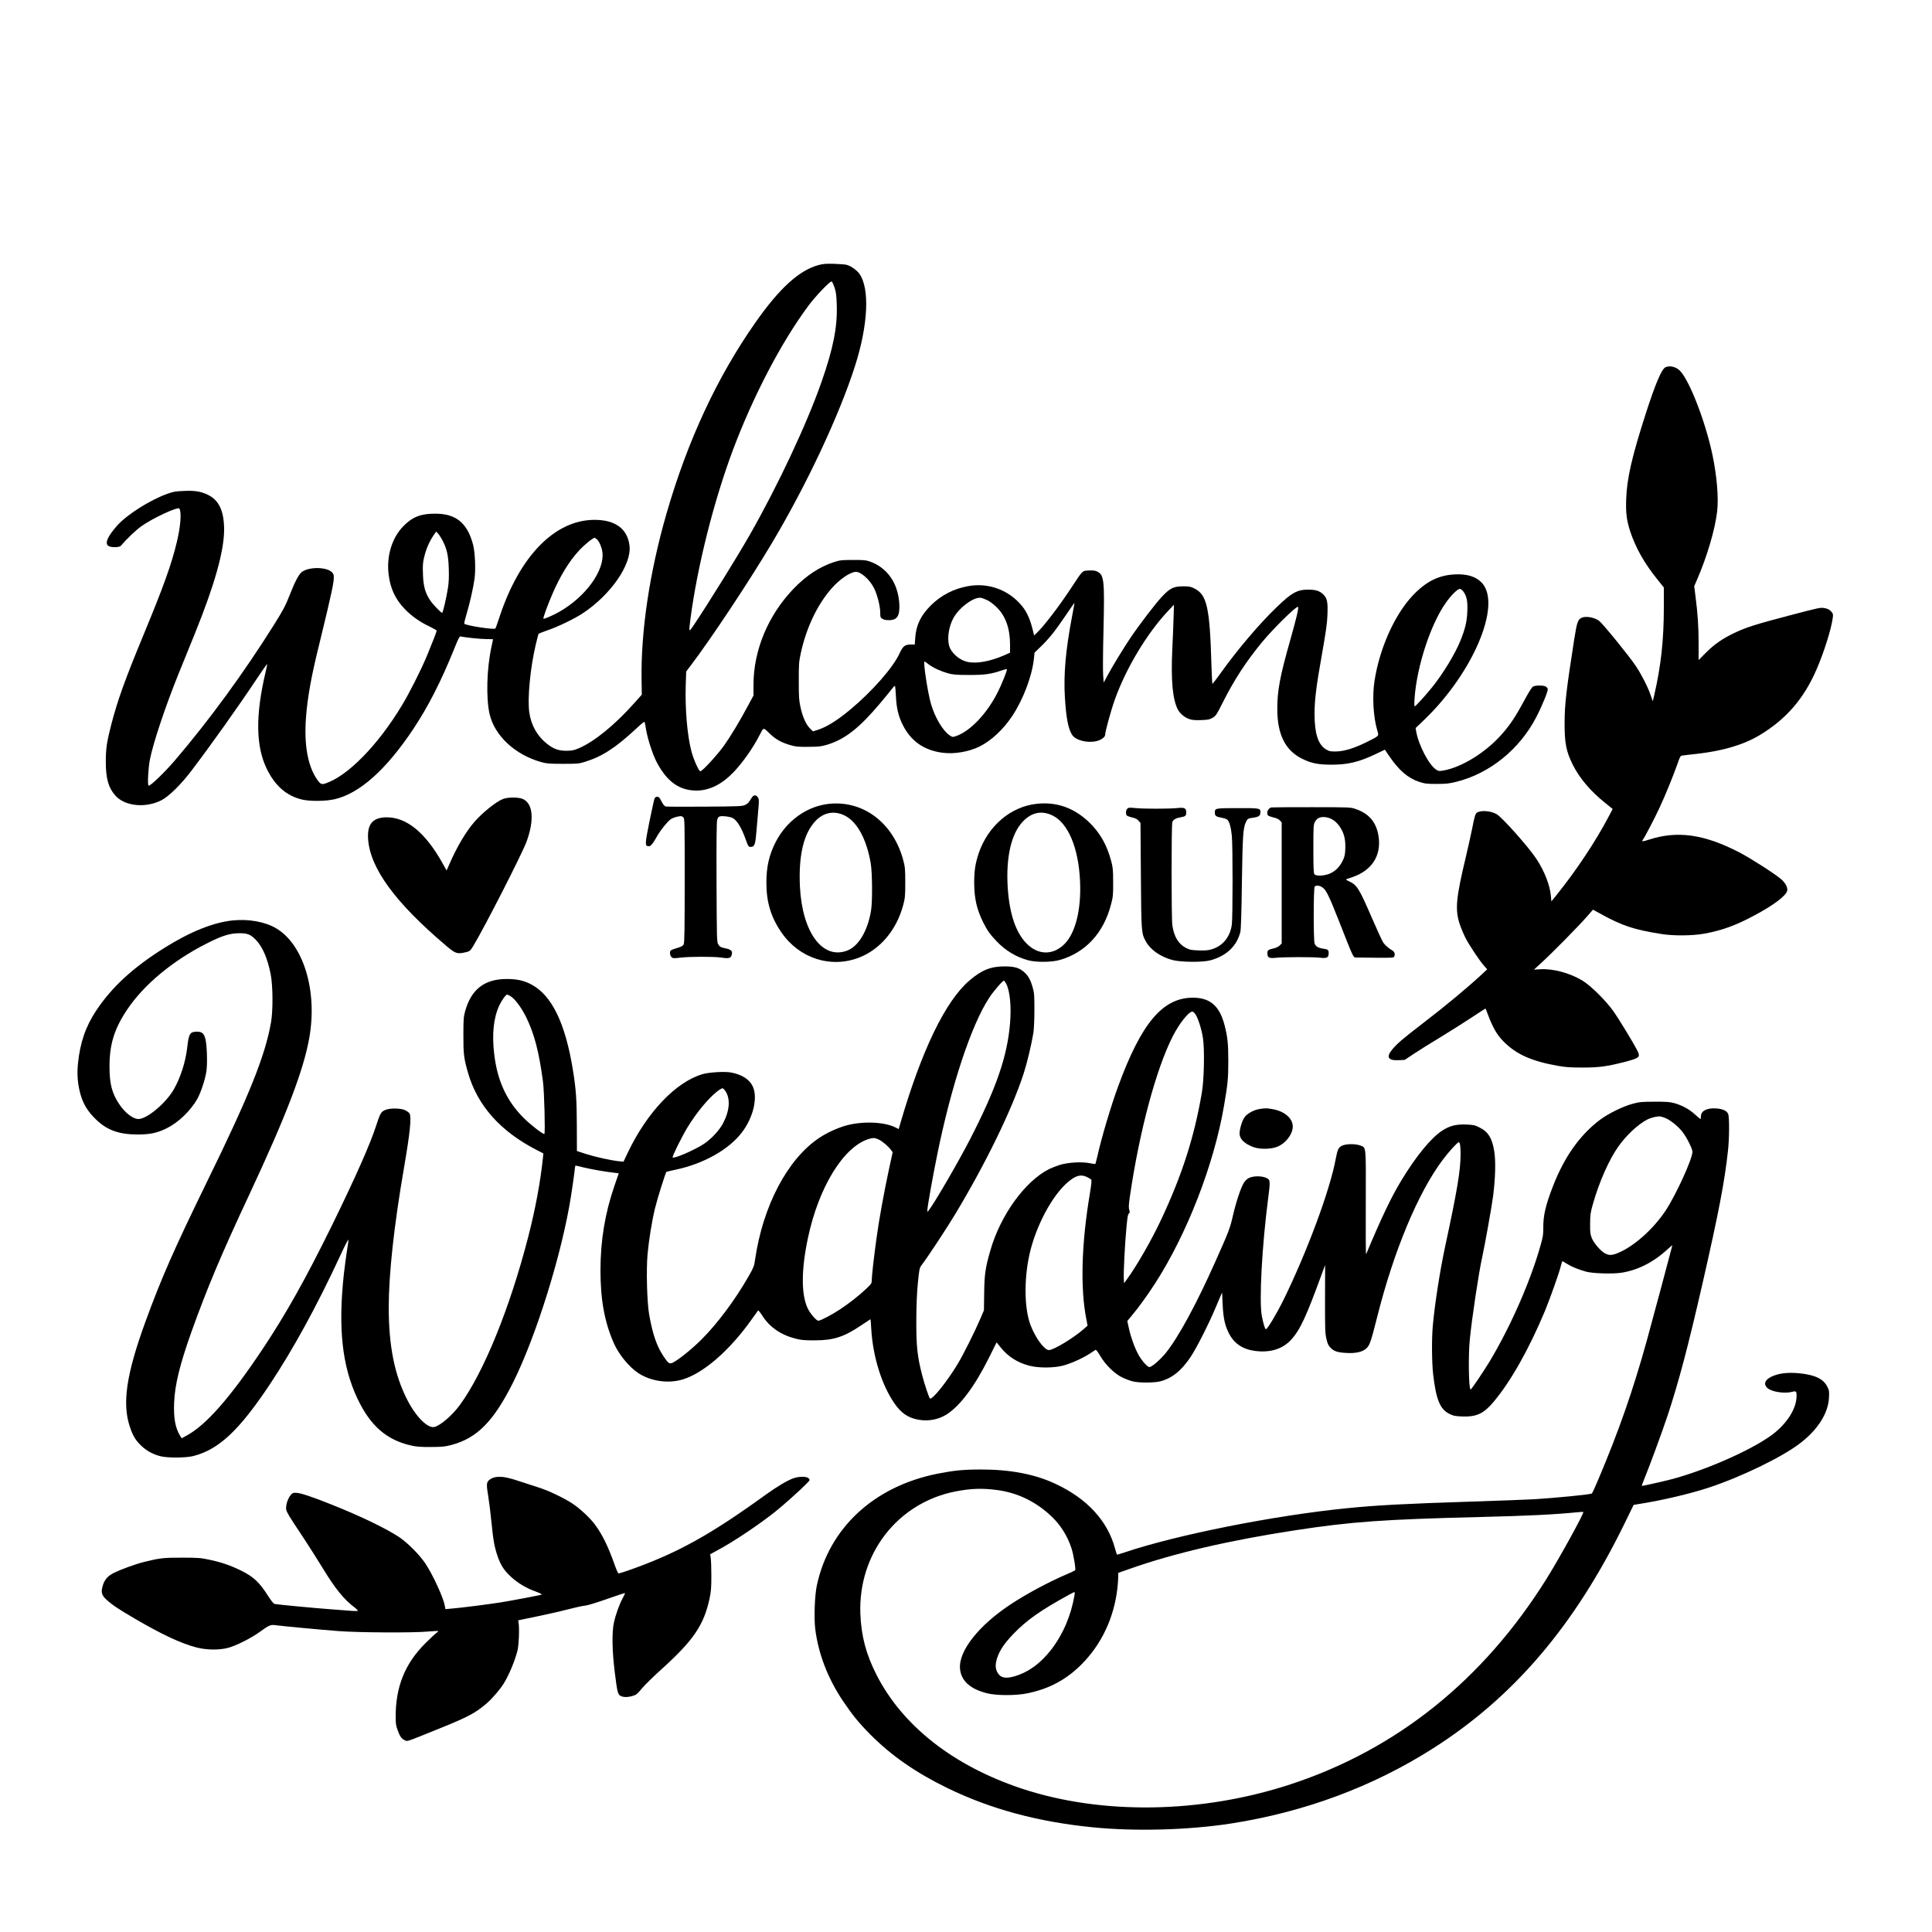 <?xml version="1.0" standalone="no"?>
<!DOCTYPE svg PUBLIC "-//W3C//DTD SVG 20010904//EN"
 "http://www.w3.org/TR/2001/REC-SVG-20010904/DTD/svg10.dtd">
<svg version="1.0" xmlns="http://www.w3.org/2000/svg"
 width="2500pt" height="2500pt" viewBox="0 0 2500 2500"
 preserveAspectRatio="xMidYMid meet">

<g transform="translate(0,2500) scale(0.1,-0.1)"
fill="#000000" stroke="none">
<path d="M10592 21570 c-251 -67 -506 -300 -818 -745 -495 -706 -876 -1525
-1149 -2469 -220 -763 -334 -1525 -323 -2163 l3 -182 -94 -105 c-249 -281
-519 -502 -718 -587 -68 -29 -89 -33 -163 -34 -105 0 -169 24 -255 93 -125
100 -201 236 -226 403 -25 176 11 566 82 871 18 75 35 141 38 146 3 4 56 25
116 46 134 45 342 146 450 216 365 239 639 633 611 877 -25 220 -184 337 -456
336 -510 -2 -966 -468 -1225 -1253 -26 -80 -51 -149 -55 -153 -16 -18 -376 37
-402 62 -4 3 9 58 28 121 43 142 89 346 105 465 16 125 6 338 -20 439 -74 278
-219 398 -486 399 -187 1 -295 -40 -411 -157 -151 -151 -225 -390 -195 -632
22 -178 85 -315 205 -441 88 -93 201 -173 330 -233 47 -23 86 -45 86 -51 0
-14 -60 -168 -127 -329 -79 -188 -228 -483 -323 -639 -313 -519 -705 -917
-992 -1010 -48 -16 -66 -6 -112 63 -115 174 -162 442 -137 786 20 270 71 549
176 970 30 124 76 313 101 420 95 407 100 454 60 495 -72 72 -308 72 -394 0
-38 -31 -88 -128 -151 -289 -56 -143 -86 -200 -209 -396 -388 -618 -831 -1225
-1275 -1745 -141 -165 -330 -346 -345 -331 -15 15 -4 223 17 334 41 213 201
692 373 1117 47 116 143 352 213 525 254 629 375 1061 375 1338 -1 241 -67
382 -214 451 -89 42 -166 55 -309 48 -104 -4 -135 -9 -212 -37 -222 -79 -522
-269 -647 -409 -126 -142 -165 -231 -116 -265 33 -23 143 -22 162 2 67 80 194
202 263 251 150 107 476 258 494 230 30 -48 16 -227 -32 -429 -69 -291 -171
-575 -434 -1210 -238 -575 -334 -842 -415 -1155 -57 -220 -71 -310 -71 -475
-1 -220 33 -343 123 -444 123 -140 395 -167 601 -59 93 49 249 202 379 373
246 323 607 830 835 1173 80 120 147 216 149 214 3 -2 -7 -52 -21 -111 -130
-550 -125 -951 15 -1241 107 -222 256 -353 457 -401 103 -25 313 -23 428 5
322 77 663 383 1012 906 194 292 362 620 534 1048 48 121 67 156 79 152 39
-12 260 -35 336 -35 46 0 84 -1 84 -3 0 -2 -9 -44 -20 -95 -62 -282 -72 -663
-25 -871 66 -283 329 -528 673 -624 67 -18 103 -21 277 -21 189 0 205 1 288
27 219 68 392 180 659 428 97 90 108 98 112 77 2 -13 12 -63 21 -113 23 -123
87 -313 136 -404 133 -249 293 -361 512 -361 170 1 330 81 485 244 115 122
249 312 330 472 54 106 47 104 128 25 79 -77 153 -119 271 -153 67 -20 100
-23 233 -22 139 1 164 4 245 28 227 69 412 213 680 531 61 72 128 154 149 182
22 29 42 50 46 48 4 -2 10 -62 13 -132 7 -153 31 -257 86 -368 106 -215 277
-335 521 -366 151 -19 337 13 475 81 151 75 306 219 422 393 142 213 256 514
281 738 l9 84 83 80 c107 104 186 203 321 403 60 89 111 162 113 162 1 0 -13
-78 -31 -172 -84 -440 -112 -757 -93 -1060 16 -257 42 -394 91 -474 44 -73
197 -113 318 -84 57 13 111 52 111 79 0 42 74 313 125 456 145 408 418 862
695 1155 l71 75 -5 -160 c-2 -88 -10 -278 -17 -423 -18 -399 4 -640 71 -771
27 -54 89 -106 150 -126 39 -13 76 -16 154 -13 88 3 107 7 147 30 42 25 51 38
125 185 152 304 307 541 516 795 152 183 447 472 464 455 12 -11 -19 -142
-101 -432 -132 -463 -168 -655 -167 -890 0 -328 103 -535 319 -642 119 -60
208 -78 383 -78 214 0 358 35 577 140 l113 54 59 -87 c126 -183 240 -281 385
-329 73 -24 96 -27 226 -27 123 0 161 4 253 27 433 107 820 420 1036 837 75
145 153 335 149 363 -2 12 -14 27 -28 34 -32 16 -128 16 -160 0 -17 -8 -50
-60 -103 -157 -125 -233 -196 -341 -311 -469 -205 -230 -509 -418 -745 -461
-57 -10 -65 -9 -96 10 -93 58 -230 319 -260 497 l-7 42 119 114 c625 604 993
1475 743 1760 -76 85 -193 123 -359 114 -210 -11 -374 -95 -547 -280 -233
-251 -426 -686 -489 -1105 -29 -193 -15 -458 35 -627 24 -84 33 -72 -124 -152
-168 -84 -302 -126 -407 -127 -78 -1 -89 2 -134 29 -99 62 -145 204 -145 454
0 185 21 355 97 781 51 291 66 394 70 505 6 169 -3 215 -56 265 -47 45 -97 60
-194 60 -142 0 -215 -41 -405 -225 -227 -218 -501 -541 -722 -848 -58 -81
-108 -146 -111 -147 -3 0 -9 107 -13 238 -21 748 -58 916 -219 996 -51 26 -69
29 -145 29 -124 0 -170 -22 -273 -130 -86 -91 -303 -375 -416 -544 -89 -133
-232 -367 -293 -482 l-48 -89 -7 88 c-5 49 -3 314 4 589 15 649 8 713 -79 758
-27 14 -52 17 -109 15 -88 -4 -78 6 -228 -223 -164 -249 -361 -505 -456 -594
l-26 -24 -7 29 c-38 168 -81 269 -150 353 -169 206 -430 303 -692 257 -191
-33 -358 -120 -492 -255 -126 -127 -186 -253 -197 -413 l-6 -88 -44 0 c-84 0
-109 -19 -154 -117 -84 -183 -354 -490 -640 -728 -167 -139 -306 -225 -422
-261 l-57 -18 -39 38 c-52 51 -95 148 -123 276 -20 92 -22 133 -22 340 0 220
1 243 27 363 71 323 211 619 394 829 106 122 246 218 319 218 66 0 179 -101
234 -211 41 -81 80 -234 80 -315 0 -58 2 -65 27 -81 18 -12 46 -18 84 -18 109
0 144 55 136 210 -15 269 -158 473 -387 551 -45 16 -84 19 -215 18 -147 0
-167 -3 -245 -28 -188 -62 -362 -177 -526 -349 -327 -343 -514 -794 -514
-1239 l0 -138 -75 -139 c-105 -196 -220 -388 -310 -514 -81 -114 -277 -327
-302 -327 -21 0 -88 151 -117 261 -53 202 -82 542 -73 847 l6 182 59 78 c270
357 754 1086 1049 1582 451 757 873 1656 1077 2295 169 529 192 998 58 1190
-31 45 -105 99 -160 116 -20 7 -95 13 -167 15 -106 3 -144 0 -203 -16z m207
-291 c20 -62 25 -100 29 -234 8 -280 -46 -552 -195 -980 -188 -541 -567 -1350
-936 -1995 -167 -292 -523 -865 -720 -1160 -66 -98 -65 -98 -42 85 88 674 302
1525 552 2190 261 693 623 1385 971 1855 92 125 283 325 304 318 7 -3 23 -38
37 -79z m-5075 -3268 c58 -111 78 -196 83 -367 4 -112 1 -178 -11 -255 -20
-127 -65 -319 -75 -319 -15 0 -120 109 -155 162 -64 96 -88 183 -93 338 -4
114 -2 149 16 222 24 100 63 193 116 273 l38 56 23 -22 c12 -12 38 -51 58 -88z
m2004 6 c30 -31 60 -103 67 -162 31 -236 -216 -578 -560 -773 -83 -47 -195
-95 -203 -88 -7 7 49 163 110 306 104 244 223 439 352 577 71 77 178 163 200
163 7 0 22 -10 34 -23z m11206 -669 c46 -62 59 -126 53 -261 -5 -133 -28 -228
-93 -386 -70 -171 -226 -426 -368 -601 -84 -104 -208 -240 -220 -240 -5 0 -6
40 -2 100 29 416 208 964 407 1243 68 96 150 177 180 177 10 0 29 -15 43 -32z
m-6155 -116 c30 -15 83 -55 118 -90 116 -114 173 -274 173 -486 l0 -102 -72
-32 c-186 -81 -360 -113 -478 -87 -89 19 -181 90 -223 170 -46 89 -31 258 34
386 71 141 270 290 364 273 17 -3 54 -18 84 -32z m-762 -829 c60 -45 153 -88
252 -116 64 -17 106 -21 266 -21 204 -1 289 11 428 59 37 13 67 20 67 15 0
-26 -70 -201 -122 -302 -138 -273 -355 -501 -535 -562 -46 -16 -47 -16 -85 9
-88 58 -193 236 -242 410 -43 150 -102 545 -83 545 4 0 28 -16 54 -37z"/>
<path d="M21550 20247 c-49 -24 -129 -213 -250 -587 -182 -564 -248 -850 -257
-1116 -7 -183 6 -280 53 -424 70 -210 182 -409 349 -616 l85 -106 0 -252 c0
-427 -36 -758 -125 -1145 l-18 -75 -32 91 c-39 108 -114 254 -189 367 -83 125
-426 546 -473 582 -57 43 -164 64 -220 43 -55 -21 -67 -55 -103 -284 -104
-669 -124 -841 -124 -1080 -1 -259 20 -369 105 -539 87 -175 228 -342 420
-496 l97 -78 -58 -110 c-163 -309 -410 -681 -659 -992 l-76 -94 -7 74 c-12
136 -82 314 -183 470 -98 152 -444 541 -519 585 -72 41 -192 53 -249 23 -25
-13 -35 -43 -67 -208 -16 -80 -52 -242 -80 -360 -131 -547 -144 -690 -80 -882
16 -48 48 -124 71 -170 48 -95 178 -291 241 -363 l42 -48 -69 -65 c-202 -186
-479 -416 -790 -654 -230 -177 -312 -247 -370 -319 -82 -98 -54 -144 83 -138
l79 4 117 78 c64 43 221 141 349 218 128 78 310 193 405 256 95 64 174 114
176 112 1 -2 15 -38 30 -79 66 -173 117 -261 201 -346 165 -167 361 -255 704
-316 102 -18 163 -22 321 -22 212 0 316 14 548 74 187 49 201 61 160 143 -44
90 -236 406 -311 512 -98 139 -297 335 -405 399 -164 97 -376 154 -543 144
l-80 -5 98 90 c135 123 480 473 582 590 l84 96 91 -50 c287 -159 438 -209 801
-266 156 -24 394 -22 545 5 232 42 414 108 658 240 243 130 402 250 418 315
10 42 -22 102 -80 152 -84 71 -397 272 -539 345 -455 236 -803 285 -1173 164
-77 -25 -96 -25 -77 -2 24 30 158 287 219 420 77 166 175 407 229 560 36 103
39 108 69 112 17 3 98 12 181 21 343 39 612 119 821 246 335 202 566 469 727
840 98 223 193 527 213 675 6 47 4 54 -22 83 -22 23 -43 34 -84 42 -53 10 -67
7 -455 -95 -439 -115 -558 -153 -714 -227 -149 -70 -262 -149 -368 -256 l-93
-94 0 209 c0 219 -11 386 -40 612 l-17 135 34 78 c131 300 237 659 263 892 20
176 -4 457 -61 729 -90 427 -293 954 -419 1087 -50 53 -135 73 -190 46z"/>
<path d="M9734 14687 c-11 -14 -26 -38 -35 -54 -9 -16 -33 -38 -55 -48 -36
-18 -71 -20 -522 -23 -265 -2 -494 -1 -507 2 -18 5 -34 24 -55 66 -25 49 -35
60 -55 60 -17 0 -29 -8 -35 -22 -6 -13 -35 -147 -66 -298 -60 -296 -60 -320
-9 -320 27 0 53 32 114 140 42 73 128 179 170 209 17 12 55 27 85 33 49 11 57
10 76 -7 20 -18 20 -25 20 -819 0 -619 -3 -807 -13 -826 -9 -18 -29 -30 -72
-43 -103 -32 -105 -33 -105 -70 0 -21 8 -41 20 -52 18 -17 28 -17 114 -7 121
15 432 15 530 1 97 -15 123 -8 134 34 14 47 -5 69 -69 83 -76 16 -87 22 -107
58 -16 28 -17 96 -20 799 -2 523 1 780 8 807 8 30 17 41 36 46 35 9 130 -3
164 -21 55 -28 113 -122 164 -263 39 -109 42 -114 79 -110 42 4 52 34 66 208
6 74 16 195 23 268 11 116 10 137 -3 160 -20 36 -52 40 -75 9z"/>
<path d="M6508 14661 c-89 -35 -265 -176 -370 -297 -111 -128 -229 -328 -326
-553 l-33 -75 -56 100 c-219 390 -461 588 -718 588 -180 -1 -254 -86 -242
-278 24 -379 351 -826 1009 -1383 112 -96 140 -107 221 -92 84 16 90 20 130
86 148 245 631 1191 691 1353 102 280 84 491 -48 551 -56 25 -193 25 -258 0z"/>
<path d="M10734 14599 c-290 -28 -557 -219 -699 -499 -83 -164 -118 -318 -118
-520 0 -255 59 -449 195 -646 231 -336 637 -467 1005 -325 273 106 484 357
570 678 24 90 27 114 27 293 0 179 -3 203 -27 293 -128 476 -512 769 -953 726z
m192 -150 c162 -77 287 -303 341 -619 21 -123 24 -498 4 -615 -44 -262 -161
-459 -307 -515 -320 -123 -584 235 -613 829 -19 400 48 683 198 844 106 114
242 141 377 76z"/>
<path d="M13418 14599 c-338 -35 -633 -285 -754 -641 -43 -129 -58 -224 -58
-378 0 -205 34 -351 119 -520 51 -102 86 -151 172 -241 116 -121 252 -203 408
-245 104 -28 303 -26 408 4 333 95 568 349 663 717 27 102 29 123 28 290 0
161 -3 190 -26 276 -57 212 -149 371 -291 505 -193 182 -416 260 -669 233z
m199 -150 c205 -98 341 -422 359 -858 16 -359 -59 -662 -199 -804 -149 -152
-347 -149 -498 9 -138 145 -217 385 -239 717 -25 394 45 699 196 857 113 118
242 145 381 79z"/>
<path d="M16454 14552 c-48 -7 -76 -81 -41 -107 9 -6 41 -17 70 -24 34 -7 63
-21 78 -37 l24 -26 0 -783 0 -783 -24 -25 c-13 -15 -44 -30 -75 -38 -76 -17
-86 -25 -86 -64 0 -57 21 -68 109 -59 97 11 485 12 576 1 86 -10 106 1 108 57
1 43 -8 51 -69 60 -63 8 -100 30 -113 67 -16 47 -15 721 1 737 18 18 59 15 94
-7 52 -31 88 -104 219 -436 187 -477 186 -474 218 -475 7 -1 119 -2 250 -3
224 -2 240 -1 249 16 14 26 2 64 -25 78 -43 23 -99 72 -121 108 -13 20 -74
153 -136 296 -173 399 -199 443 -304 491 -29 13 -44 25 -35 27 7 3 43 15 79
27 249 85 373 273 340 518 -25 186 -121 304 -299 364 -65 22 -74 23 -566 23
-275 0 -510 -1 -521 -3z m731 -133 c60 -16 111 -56 154 -120 54 -81 74 -164
69 -282 -3 -81 -8 -103 -36 -159 -40 -81 -101 -139 -176 -167 -71 -26 -167
-29 -187 -4 -11 13 -14 78 -14 327 0 291 1 314 20 351 29 57 88 76 170 54z"/>
<path d="M14587 14535 c-23 -22 -22 -82 1 -93 9 -5 41 -15 69 -22 36 -8 60
-21 77 -41 l24 -28 5 -673 c5 -734 6 -754 63 -858 59 -109 188 -200 343 -242
105 -29 393 -32 491 -5 208 56 343 182 390 367 8 29 15 251 20 635 9 598 15
704 49 780 23 52 27 55 104 65 67 10 87 26 87 71 0 51 -10 53 -295 52 -290 0
-295 -1 -295 -58 0 -42 14 -53 86 -66 33 -6 67 -18 76 -26 26 -24 47 -98 58
-208 13 -133 12 -1060 0 -1150 -24 -163 -119 -278 -265 -320 -43 -13 -85 -16
-165 -13 -95 3 -113 7 -165 33 -96 49 -154 146 -175 293 -13 88 -13 1302 0
1336 11 30 49 51 110 61 58 9 70 20 70 61 0 57 -21 68 -114 58 -104 -11 -436
-12 -547 0 -74 7 -88 6 -102 -9z"/>
<path d="M3014 13090 c-253 -26 -548 -144 -884 -354 -406 -254 -681 -506 -884
-811 -138 -208 -209 -414 -237 -685 -13 -131 -6 -238 21 -356 36 -156 101
-267 224 -381 139 -130 291 -183 527 -183 161 0 252 19 374 79 154 76 312 228
399 383 46 83 102 253 117 357 15 103 7 344 -14 421 -19 68 -44 90 -106 90
-94 0 -108 -23 -129 -210 -22 -184 -85 -381 -172 -535 -102 -178 -346 -384
-458 -385 -71 0 -173 78 -251 195 -93 140 -124 261 -124 485 0 289 63 491 232
741 215 319 587 628 1021 848 198 101 301 134 420 135 113 1 151 -14 222 -87
85 -88 150 -238 190 -441 30 -149 32 -466 5 -626 -76 -432 -281 -944 -830
-2065 -427 -875 -590 -1245 -798 -1816 -244 -671 -300 -1050 -199 -1350 39
-118 71 -171 145 -244 68 -67 159 -117 258 -140 95 -22 324 -20 419 4 329 84
592 331 987 923 306 461 610 1015 917 1677 54 118 100 207 102 199 2 -8 -6
-69 -17 -134 -11 -66 -29 -203 -41 -306 -77 -705 -23 -1196 176 -1617 168
-355 381 -538 704 -608 64 -14 125 -18 250 -17 145 1 177 4 264 27 330 88 544
306 795 807 302 606 636 1680 751 2420 16 102 34 230 41 285 6 55 12 101 14
102 1 2 44 -8 96 -21 96 -24 294 -59 405 -71 l61 -7 -54 -156 c-124 -358 -182
-709 -183 -1097 0 -386 53 -675 175 -950 63 -142 195 -303 312 -381 163 -108
390 -141 580 -83 266 81 602 373 881 764 47 66 88 123 92 128 3 4 28 -26 54
-67 93 -148 241 -250 431 -298 74 -19 117 -22 245 -22 248 0 381 44 608 197
63 42 115 77 116 77 2 0 6 -56 10 -125 20 -356 134 -724 299 -963 88 -128 178
-189 312 -213 131 -23 260 2 365 69 176 113 363 363 550 739 l96 193 50 -62
c95 -120 216 -198 369 -239 118 -32 317 -32 440 0 101 26 263 99 351 158 33
22 64 42 70 46 7 4 30 -25 59 -75 67 -116 187 -234 285 -281 41 -20 102 -43
135 -51 80 -21 277 -21 359 0 154 40 275 138 397 322 75 114 234 428 317 627
28 66 58 138 68 160 l18 40 7 -155 c9 -180 30 -277 85 -380 67 -128 178 -201
337 -221 194 -25 354 25 464 145 117 128 194 294 400 859 l40 108 -1 -438 c-1
-395 1 -446 18 -518 15 -65 25 -86 55 -116 45 -46 90 -60 209 -66 121 -7 209
15 257 63 40 40 56 86 136 404 215 856 531 1612 850 2035 77 103 189 225 205
225 16 0 24 -49 24 -152 0 -211 -42 -465 -200 -1198 -68 -319 -133 -736 -160
-1030 -15 -167 -12 -475 5 -624 38 -328 90 -453 212 -512 50 -25 72 -29 165
-33 185 -6 277 37 403 187 222 262 461 686 668 1182 67 163 186 498 207 588 6
28 15 52 18 52 4 0 31 -16 61 -35 58 -37 148 -73 246 -100 81 -23 338 -31 447
-15 212 30 420 134 601 300 37 34 67 59 67 55 0 -7 -269 -1010 -331 -1235
-177 -638 -362 -1169 -626 -1792 -41 -98 -79 -180 -84 -183 -22 -14 -457 -57
-749 -75 -96 -5 -456 -19 -800 -30 -871 -28 -1234 -47 -1620 -86 -946 -94
-2216 -347 -2884 -574 -49 -16 -91 -28 -93 -26 -2 2 -14 41 -27 87 -96 350
-358 635 -759 824 -269 128 -586 190 -972 190 -232 0 -347 -12 -567 -55 -819
-164 -1400 -702 -1558 -1445 -28 -128 -38 -419 -21 -562 40 -322 163 -642 360
-935 125 -185 204 -282 360 -439 269 -269 584 -488 986 -684 560 -273 1172
-439 1885 -510 557 -55 1240 -36 1795 50 946 148 1827 475 2600 966 1053 668
1842 1595 2489 2920 l115 236 78 13 c288 45 658 132 896 211 416 137 940 391
1173 568 234 177 371 391 381 596 4 84 3 94 -24 145 -50 98 -159 150 -360 170
-150 15 -273 0 -365 -46 -82 -41 -100 -95 -49 -144 56 -51 225 -77 325 -49 51
14 58 3 52 -82 -12 -162 -143 -353 -336 -490 -279 -198 -860 -451 -1295 -564
-125 -32 -368 -86 -371 -82 -1 1 13 40 32 87 75 184 230 606 300 815 145 437
266 894 454 1715 211 924 288 1326 331 1730 17 161 18 427 1 466 -17 41 -70
65 -152 71 -121 9 -200 -31 -200 -102 0 -19 -3 -35 -6 -35 -3 0 -36 27 -72 60
-72 67 -171 120 -272 147 -52 14 -103 18 -250 17 -168 0 -194 -3 -285 -27
-128 -35 -315 -127 -425 -210 -259 -197 -458 -478 -605 -857 -95 -245 -126
-378 -125 -536 1 -84 -4 -118 -34 -224 -129 -463 -388 -1053 -659 -1505 -79
-130 -237 -365 -247 -365 -25 0 -32 431 -11 645 27 276 116 869 161 1070 34
154 124 658 141 790 29 234 35 446 15 574 -27 173 -78 256 -194 313 -60 30
-77 33 -174 37 -130 4 -210 -17 -306 -79 -143 -92 -339 -331 -530 -647 -129
-213 -253 -472 -455 -953 -4 -8 -6 291 -4 665 2 763 7 712 -73 743 -62 23
-182 22 -234 -3 -46 -22 -59 -49 -82 -171 -73 -400 -369 -1198 -673 -1819 -92
-187 -211 -385 -231 -385 -11 0 -33 74 -52 170 -37 192 2 910 82 1526 25 189
25 226 2 246 -47 42 -181 49 -252 15 -20 -10 -48 -36 -62 -58 -40 -61 -101
-244 -143 -424 -39 -171 -50 -200 -233 -610 -242 -543 -475 -971 -636 -1171
-71 -88 -182 -184 -213 -184 -25 0 -97 81 -139 155 -50 91 -97 219 -125 341
l-22 100 62 75 c77 90 205 267 296 409 414 641 764 1541 894 2304 48 278 55
350 55 576 0 227 -9 312 -49 467 -65 248 -187 353 -410 353 -391 -1 -666 -329
-967 -1149 -94 -257 -217 -670 -268 -903 -12 -50 -23 -94 -25 -98 -2 -4 -35 0
-72 8 -105 22 -285 11 -393 -23 -47 -15 -107 -39 -135 -53 -312 -157 -629
-596 -760 -1053 -65 -224 -77 -312 -80 -554 l-3 -220 -47 -110 c-69 -162 -215
-454 -290 -580 -137 -229 -336 -477 -362 -451 -13 13 -68 179 -98 292 -65 250
-79 381 -78 714 1 210 7 350 20 488 19 187 20 193 51 235 88 117 323 475 433
657 399 664 732 1349 885 1819 44 136 101 375 126 526 7 47 13 168 13 295 0
195 -2 222 -23 295 -28 98 -59 153 -113 199 -63 54 -125 71 -254 71 -175 0
-293 -48 -449 -181 -312 -266 -620 -903 -896 -1851 l-21 -73 -37 19 c-142 73
-413 86 -629 31 -114 -30 -258 -94 -362 -164 -412 -274 -732 -884 -832 -1584
-10 -74 -19 -96 -81 -205 -175 -306 -403 -613 -613 -822 -118 -118 -289 -256
-364 -295 -49 -24 -62 -16 -126 81 -87 130 -140 284 -185 539 -28 156 -39 578
-21 778 18 194 58 441 98 602 29 120 134 454 146 466 1 2 55 14 118 28 365 77
691 261 861 485 147 195 206 449 138 594 -42 90 -141 153 -280 179 -82 15
-281 4 -368 -21 -345 -100 -720 -493 -969 -1017 l-55 -116 -61 6 c-109 12
-298 54 -422 93 l-120 39 -1 324 c-1 344 -10 469 -50 720 -98 610 -274 972
-540 1112 -95 50 -185 70 -314 70 -290 1 -463 -133 -542 -419 -19 -69 -22
-104 -22 -303 -1 -248 6 -303 60 -492 121 -422 418 -757 887 -998 l88 -45 -6
-60 c-32 -308 -97 -658 -190 -1020 -237 -920 -575 -1753 -885 -2176 -96 -132
-253 -267 -330 -284 -87 -19 -238 132 -350 351 -165 322 -240 697 -240 1199 0
431 69 1059 196 1795 79 459 100 661 74 711 -6 10 -30 29 -53 41 -58 30 -202
32 -265 4 -53 -24 -62 -41 -118 -211 -76 -235 -269 -669 -563 -1270 -345 -702
-596 -1150 -902 -1610 -423 -634 -735 -989 -991 -1125 l-58 -31 -20 33 c-62
102 -85 227 -77 428 10 234 74 494 223 913 204 569 387 1004 744 1767 483
1032 712 1629 784 2052 104 602 -79 1199 -431 1406 -141 84 -356 123 -559 102z
m10007 -821 c48 -95 67 -293 49 -509 -35 -428 -177 -840 -518 -1503 -152 -295
-456 -818 -536 -922 -15 -20 -15 -20 -16 5 0 40 65 410 126 710 182 899 442
1685 673 2037 56 86 174 223 192 223 5 0 18 -18 30 -41z m-6414 -160 c59 -37
140 -147 203 -274 105 -216 164 -443 216 -830 17 -129 31 -669 18 -678 -15 -9
-181 120 -269 208 -219 219 -340 481 -380 825 -31 258 -8 470 65 628 32 68 85
142 102 142 6 0 26 -10 45 -21z m8862 -234 c35 -52 79 -191 97 -306 23 -149
15 -546 -15 -714 -99 -573 -254 -1057 -525 -1635 -123 -264 -321 -608 -445
-776 l-36 -49 -3 60 c-5 80 14 448 34 660 12 131 19 173 31 182 14 11 15 19 5
49 -8 29 -7 64 9 173 123 843 339 1650 556 2074 86 168 205 317 253 317 8 0
26 -16 39 -35z m-6082 -994 c66 -98 55 -252 -29 -413 -48 -92 -148 -201 -245
-267 -120 -80 -390 -198 -409 -178 -10 9 118 266 191 387 115 189 266 373 385
467 30 24 62 42 70 41 8 -2 25 -18 37 -37z m12171 -352 c64 -28 165 -111 218
-182 54 -72 124 -213 124 -251 0 -93 -213 -559 -349 -764 -161 -241 -411 -463
-618 -547 -75 -30 -111 -31 -162 -5 -55 28 -147 133 -173 199 -20 49 -23 73
-22 186 1 118 4 142 37 258 81 285 209 573 329 742 106 149 254 286 375 349
50 25 135 45 168 39 17 -3 50 -13 73 -24z m-10178 -279 c42 -22 122 -90 150
-131 l21 -29 -45 -207 c-67 -311 -131 -661 -165 -913 -34 -247 -61 -484 -61
-543 0 -33 -8 -44 -65 -98 -94 -90 -225 -193 -345 -272 -109 -72 -252 -147
-281 -147 -26 0 -108 95 -139 163 -84 181 -82 503 6 914 139 652 458 1171 783
1274 60 19 85 17 141 -11z m2686 -481 c23 -11 47 -26 54 -33 8 -10 3 -59 -19
-192 -107 -640 -123 -1215 -44 -1613 l16 -85 -49 -43 c-131 -116 -391 -273
-451 -273 -59 0 -176 159 -239 326 -79 211 -85 582 -14 907 81 369 297 774
505 946 99 82 163 98 241 60z m-1164 -4050 c264 -34 507 -152 706 -343 118
-112 205 -252 257 -411 27 -82 59 -276 47 -285 -4 -4 -52 -26 -107 -50 -236
-101 -519 -253 -721 -386 -422 -277 -685 -612 -661 -842 16 -155 134 -260 354
-314 124 -30 373 -30 520 1 283 59 500 176 699 375 260 262 421 605 464 991 5
50 10 113 10 141 l0 51 148 52 c574 203 1295 370 2147 500 726 111 1137 140
2390 171 617 15 957 32 1240 60 49 5 91 7 93 5 13 -13 -305 -591 -476 -865
-818 -1309 -1937 -2207 -3312 -2659 -1155 -379 -2444 -399 -3480 -55 -884 295
-1542 811 -1879 1474 -135 266 -197 501 -208 790 -28 775 482 1432 1227 1580
199 39 347 45 542 19z m1003 -1356 c-46 -269 -148 -508 -303 -710 -137 -176
-290 -289 -470 -343 -100 -30 -165 -25 -203 18 -40 45 -53 100 -39 169 25 117
90 222 223 360 176 182 353 306 727 511 30 16 59 30 63 31 4 0 5 -16 2 -36z"/>
<path d="M16302 10650 c-74 -11 -155 -54 -194 -102 -33 -42 -67 -151 -68 -216
0 -71 63 -132 178 -175 83 -31 225 -29 307 3 101 39 190 145 202 241 16 116
-98 221 -267 248 -72 12 -81 12 -158 1z"/>
<path d="M6384 5879 c-17 -5 -43 -20 -57 -33 -33 -31 -34 -57 -7 -222 11 -66
29 -213 40 -327 23 -232 38 -314 79 -435 39 -113 83 -182 167 -260 87 -83 202
-152 325 -196 52 -19 87 -37 79 -40 -26 -9 -372 -75 -532 -101 -165 -26 -503
-69 -634 -80 l-81 -7 -7 43 c-16 98 -150 392 -246 539 -78 119 -235 277 -351
354 -175 114 -497 269 -866 416 -262 105 -402 151 -462 153 -38 2 -47 -2 -71
-31 -37 -44 -64 -132 -57 -184 4 -30 47 -103 180 -301 96 -144 227 -350 292
-457 162 -267 276 -408 418 -514 20 -16 37 -33 37 -38 0 -5 -31 -6 -72 -3 -40
3 -165 12 -278 21 -217 16 -690 61 -726 69 -13 3 -42 38 -77 92 -122 192 -194
259 -362 342 -133 65 -252 106 -404 138 -114 24 -147 27 -351 27 -241 1 -291
-5 -494 -55 -115 -29 -303 -97 -398 -145 -73 -37 -114 -84 -137 -158 -27 -88
-17 -127 45 -184 75 -69 157 -124 370 -248 347 -203 594 -319 793 -371 133
-35 301 -37 416 -5 109 30 301 128 410 208 120 87 136 94 210 83 88 -12 558
-56 805 -75 255 -20 963 -24 1160 -6 68 6 127 9 130 6 3 -3 -9 -15 -25 -26
-17 -12 -80 -71 -141 -132 -263 -262 -384 -561 -384 -948 0 -88 4 -119 24
-172 31 -86 50 -113 91 -133 40 -19 -2 -33 453 151 370 149 464 200 609 324
69 59 171 178 220 255 67 107 145 293 179 427 18 73 27 291 14 364 l-5 29 231
48 c127 26 309 67 405 92 96 25 199 48 229 50 33 3 148 38 284 86 126 45 231
79 233 77 3 -2 -11 -33 -30 -68 -42 -76 -89 -207 -113 -315 -27 -121 -23 -367
10 -631 33 -269 40 -298 77 -317 36 -19 92 -19 156 0 45 13 60 25 116 93 35
43 152 158 260 255 412 373 545 569 619 913 19 91 23 139 23 289 0 99 -3 203
-8 232 l-7 51 97 53 c209 112 533 329 750 502 100 80 320 276 397 356 49 49
49 51 31 71 -25 27 -124 28 -202 0 -73 -26 -210 -107 -354 -211 -731 -529
-1161 -765 -1789 -984 -56 -19 -108 -35 -115 -35 -7 0 -29 47 -50 108 -85 241
-164 402 -260 529 -63 84 -190 202 -289 268 -108 71 -309 167 -433 206 -54 17
-171 55 -261 85 -170 56 -248 66 -328 43z"/>
</g>
</svg>

